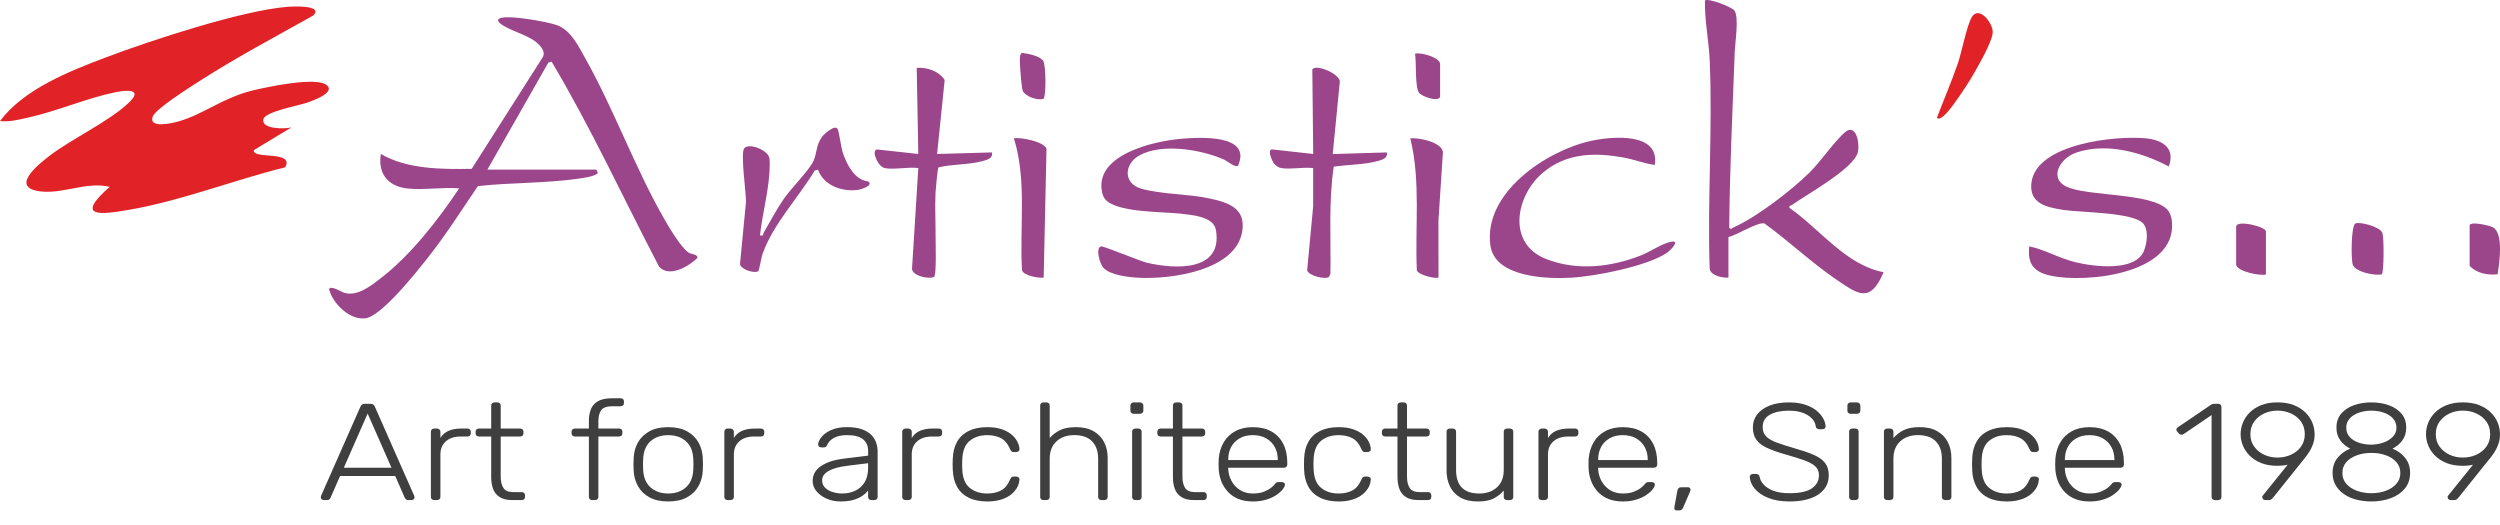 <svg width="219" height="46" viewBox="0 0 219 46" fill="none" xmlns="http://www.w3.org/2000/svg">
<g clip-path="url(#clip0_4191_712)">
<path d="M28.659 7.487C29.38 8.154 27.251 8.872 26.876 9.002C26.172 9.247 23.243 9.777 23.076 10.431C22.845 11.346 25.008 11.307 25.531 11.158L22.239 13.149C22.052 13.992 25.836 13.149 24.983 14.655C20.437 15.781 16.024 17.546 11.398 18.362C8.87 18.808 6.464 19.127 9.608 16.369C7.636 15.885 5.599 16.975 3.639 16.776C0.815 16.491 3.229 14.507 4.266 13.704C6.317 12.119 9.558 10.66 11.322 8.959C12.551 7.774 11.05 7.886 10.157 8.068C7.635 8.582 5.038 9.725 2.5 10.292C1.673 10.478 0.858 10.694 0 10.605C2.091 7.806 6.074 6.237 9.3 5.018C13.212 3.541 21.188 0.913 25.191 0.597C25.633 0.562 28.337 0.424 27.454 1.349C24.073 3.247 20.621 5.071 17.362 7.174C16.597 7.668 13.636 9.535 13.383 10.202C12.971 11.288 15.098 10.792 15.619 10.643C17.848 10.01 19.535 8.54 22.212 7.905C23.439 7.614 27.789 6.677 28.658 7.484L28.659 7.487Z" fill="#E12227"/>
<path d="M35.626 16.505C33.951 16.298 33.089 15.173 33.362 13.488C35.644 14.83 38.735 14.839 41.322 14.789L47.566 4.975C47.804 4.48 47.313 3.973 46.953 3.679C46.152 3.022 44.425 2.607 43.799 2.031C43.675 1.917 43.614 1.892 43.656 1.695C44.028 1.167 48.095 1.925 48.828 2.216C50.039 2.696 50.668 4.035 51.276 5.119C53.757 9.541 55.555 14.518 58.045 18.928C58.51 19.752 59.597 21.635 60.328 22.133C60.546 22.281 61.162 22.262 61.087 22.606C60.318 23.34 58.624 24.355 57.733 23.354C54.602 17.361 51.782 11.211 48.319 5.398L48.036 5.483L42.694 14.859H52.234L52.373 15.133C52.227 15.456 50.963 15.609 50.569 15.664C47.741 16.062 44.72 15.989 41.87 16.299C40.712 17.972 39.623 19.711 38.412 21.347C37.364 22.764 33.63 27.631 32.046 27.878C30.669 28.092 29.166 26.612 28.828 25.353C28.916 24.931 29.933 25.588 30.172 25.655C31.309 25.98 32.463 25.057 33.347 24.378C35.98 22.358 38.392 19.249 40.222 16.503C38.772 16.375 37.035 16.679 35.623 16.503L35.626 16.505Z" fill="#9B458B"/>
<path d="M151.413 24.322C150.875 24.354 149.882 24.152 149.768 23.565C149.563 17.534 150.031 11.335 149.771 5.322C149.696 3.568 149.318 1.806 149.354 0.048C149.607 -0.2 151.659 0.59 151.922 0.911C152.363 1.445 151.992 3.758 151.963 4.508C151.767 9.657 151.53 14.792 151.479 19.936C151.634 20.157 151.699 19.988 151.87 19.913C153.887 19.021 156.904 16.698 158.488 15.14C159.524 14.121 160.53 12.583 161.564 11.632C162.606 10.675 162.94 12.614 162.742 13.356C162.359 14.8 158.212 17.064 156.938 17.979C156.842 18.048 156.705 17.955 156.767 18.219C159.435 20.076 161.697 23.222 165.003 23.845C163.846 26.573 162.812 25.816 160.898 24.514C158.71 23.026 156.716 21.136 154.572 19.577C154.007 19.401 152.105 20.632 151.412 20.758V24.323L151.413 24.322Z" fill="#9B458B"/>
<path d="M103.475 12.158C105.138 12.018 109.689 11.746 108.447 14.527C108.18 14.692 107.487 14.094 107.207 13.97C105.219 13.096 101.814 12.529 99.837 13.598C98.49 14.326 98.33 16.05 99.981 16.527C101.753 17.038 104.016 16.975 105.867 17.366C107.53 17.717 109.14 18.189 108.823 20.245C108.286 23.724 102.532 24.488 99.722 24.329C98.862 24.281 97.215 24.109 96.637 23.433C96.348 23.095 95.94 21.734 96.449 21.585C96.655 21.524 99.817 22.863 100.484 23.019C102.887 23.583 107.141 23.832 106.515 20.146C106.313 18.957 104.403 18.831 103.417 18.716C101.903 18.537 97.674 18.647 96.773 17.399C96.672 17.258 96.602 17.093 96.562 16.926C95.752 13.558 101.088 12.358 103.476 12.158H103.475Z" fill="#9B458B"/>
<path d="M189.981 14.585C187.635 13.33 184.572 12.488 181.946 13.344C180.338 13.868 179.362 15.794 181.304 16.468C183.332 17.171 188.342 16.952 189.781 18.285C190.101 18.581 190.228 19.027 190.264 19.447C190.658 23.993 182.787 24.824 179.652 24.153C178.172 23.837 177.583 23.13 177.767 21.581C179.145 21.871 180.398 22.632 181.799 22.97C183.362 23.347 187.078 23.852 187.817 21.954C188.075 21.293 188.231 20.201 187.769 19.611C186.959 18.578 182.208 18.62 180.755 18.389C179.303 18.159 177.693 17.842 177.961 15.954C178.44 12.581 185.351 11.857 187.991 12.119C189.436 12.263 190.585 12.973 189.981 14.586V14.585Z" fill="#9B458B"/>
<path d="M144.959 14.447C144.035 14.331 143.156 13.965 142.243 13.802C139.689 13.345 137.228 13.38 135.149 15.136C132.781 17.133 131.983 21.321 135.416 22.679C138.129 23.751 141.102 23.414 143.761 22.369C144.569 22.051 145.591 21.322 146.409 21.174C147.227 21.026 146.31 21.955 146.015 22.153C144.287 23.32 139.729 24.212 137.621 24.327C135.477 24.444 130.947 24.305 130.558 21.498C129.923 16.913 135.433 13.209 139.356 12.345C141.179 11.945 145.418 11.543 144.959 14.447Z" fill="#9B458B"/>
<path d="M77.493 14.722C76.916 14.6 76.296 13.205 76.817 13.091L80.444 13.489L80.305 5.945C81.196 5.876 82.25 6.226 82.754 7.005L82.09 13.489L86.894 13.352C87.003 13.873 86.473 14.002 86.076 14.11C84.827 14.452 83.467 14.36 82.211 14.664C82.135 14.767 81.969 16.529 81.954 16.849C81.888 18.171 81.969 19.527 81.958 20.819C81.954 21.327 82.049 24.105 81.823 24.262C81.317 24.48 79.947 24.159 79.892 23.565L80.443 14.722C79.589 14.599 78.279 14.889 77.491 14.722H77.493Z" fill="#9B458B"/>
<path d="M112.223 14.722C111.98 14.681 111.719 14.489 111.571 14.277C111.432 14.078 111.013 13.16 111.406 13.085L115.037 13.488L114.959 6.074C115.295 5.594 117.283 6.435 117.372 7.119L116.747 13.496L121.487 13.352C121.596 13.875 121.066 14.002 120.669 14.111C119.476 14.437 118.062 14.418 116.835 14.6C116.375 17.7 116.596 20.85 116.545 23.979L116.416 24.262C116.058 24.511 114.617 24.145 114.506 23.679L115.033 18.081V14.722C114.179 14.621 113.034 14.861 112.22 14.722H112.223Z" fill="#9B458B"/>
<path d="M71.652 14.861L71.369 14.946C69.942 17.317 67.716 19.634 66.789 22.272C66.691 22.547 66.504 23.702 66.421 23.756C66.072 23.979 64.911 23.606 64.824 23.141L65.35 17.673C65.362 16.903 64.857 13.421 65.189 12.997C65.598 12.474 67.268 13.153 67.397 13.835C67.458 14.164 67.421 14.837 67.397 15.201C67.281 16.944 66.761 18.862 66.576 20.619C66.941 20.695 66.812 20.529 66.918 20.349C67.494 19.363 68.009 18.364 68.661 17.422C69.313 16.48 70.875 14.926 71.253 14.114C71.57 13.433 71.476 12.71 72.008 11.989C72.196 11.734 73.135 10.889 73.375 11.291C73.49 11.483 73.682 12.954 73.846 13.426C74.198 14.441 74.866 15.767 76.046 15.89C76.569 16.241 75.433 16.593 75.143 16.632C73.76 16.822 72.154 16.25 71.652 14.863V14.861Z" fill="#9B458B"/>
<path d="M91.424 24.323C90.981 24.38 89.669 24.145 89.529 23.679C89.304 19.87 89.968 15.771 88.816 12.118C89.429 11.997 91.489 12.424 91.673 13.034L91.426 24.322L91.424 24.323Z" fill="#9B458B"/>
<path d="M126.014 24.323C125.606 24.422 124.247 24.074 124.114 23.683C123.945 19.825 124.467 15.89 123.543 12.118C124.283 12.035 126.28 12.451 126.401 13.311L126.008 19.311L126.014 24.323Z" fill="#9B458B"/>
<path d="M169.668 10.332C170.275 8.728 170.958 7.155 171.516 5.528C171.857 4.53 172.286 2.259 172.719 1.519C173.351 0.44 174.588 2.003 174.562 2.839C174.538 3.583 173.406 5.579 172.986 6.311C172.537 7.094 171.955 7.999 171.426 8.73C171.214 9.025 170.083 10.723 169.668 10.332Z" fill="#E12227"/>
<path d="M208.644 24.038C208.005 24.164 206.394 23.839 206.117 23.223C205.938 22.828 205.948 19.81 206.321 19.582C206.634 19.392 208.454 19.832 208.689 20.381C208.854 20.766 208.836 23.871 208.645 24.038H208.644Z" fill="#9B458B"/>
<path d="M198.495 24.048C197.975 24.188 195.887 23.767 195.887 23.156V19.865C195.887 19.211 198.495 19.86 198.495 20.276V24.048Z" fill="#9B458B"/>
<path d="M216.34 19.728C216.446 19.372 218.045 19.748 218.36 19.903C219.345 20.387 218.944 23.073 218.791 24.027C217.936 24.122 216.958 23.946 216.34 23.292V19.726V19.728Z" fill="#9B458B"/>
<path d="M91.401 8.668C90.882 8.808 89.828 8.461 89.599 7.969C89.493 7.74 89.374 6.145 89.356 5.745C89.344 5.481 89.287 4.778 89.495 4.632C89.999 4.69 91.121 4.883 91.395 5.352C91.627 5.751 91.655 8.508 91.401 8.667V8.668Z" fill="#9B458B"/>
<path d="M126.153 8.482C126.002 8.967 124.551 8.453 124.308 8.131C123.934 7.637 124.086 5.444 123.957 4.709C124.451 4.546 126.153 5.044 126.153 5.601V8.481V8.482Z" fill="#9B458B"/>
<path d="M28.371 43.808C28.298 43.808 28.235 43.784 28.18 43.736C28.125 43.687 28.098 43.631 28.098 43.567C28.098 43.527 28.107 43.482 28.125 43.435L31.578 35.612C31.614 35.532 31.662 35.471 31.721 35.431C31.78 35.391 31.864 35.371 31.974 35.371H32.438C32.546 35.371 32.631 35.391 32.69 35.431C32.749 35.471 32.797 35.532 32.833 35.612L36.286 43.435C36.304 43.483 36.314 43.527 36.314 43.567C36.314 43.631 36.286 43.687 36.231 43.736C36.176 43.784 36.113 43.808 36.04 43.808H35.767C35.677 43.808 35.608 43.787 35.563 43.742C35.517 43.698 35.486 43.659 35.467 43.628L34.621 41.699H29.789L28.943 43.628C28.934 43.66 28.905 43.698 28.854 43.742C28.805 43.787 28.733 43.808 28.643 43.808H28.369H28.371ZM30.117 40.976H34.294L32.206 36.227L30.117 40.976Z" fill="#3F3F3F"/>
<path d="M38.047 43.808C37.956 43.808 37.883 43.783 37.828 43.735C37.774 43.686 37.746 43.622 37.746 43.542V37.817C37.746 37.737 37.774 37.67 37.828 37.618C37.883 37.566 37.956 37.539 38.047 37.539H38.265C38.356 37.539 38.431 37.566 38.49 37.618C38.549 37.67 38.58 37.737 38.58 37.817V38.371C38.743 38.09 38.98 37.881 39.289 37.744C39.598 37.607 39.981 37.539 40.436 37.539H40.941C41.032 37.539 41.104 37.563 41.159 37.612C41.214 37.66 41.242 37.725 41.242 37.805V37.973C41.242 38.053 41.214 38.117 41.159 38.166C41.104 38.214 41.032 38.239 40.941 38.239H40.353C39.807 38.239 39.376 38.379 39.057 38.661C38.739 38.942 38.58 39.324 38.58 39.805V43.542C38.58 43.622 38.549 43.686 38.49 43.735C38.431 43.783 38.356 43.808 38.265 43.808H38.047Z" fill="#3F3F3F"/>
<path d="M44.885 43.808C44.411 43.808 44.039 43.719 43.766 43.542C43.493 43.365 43.302 43.124 43.192 42.82C43.084 42.514 43.029 42.174 43.029 41.795V38.239H41.965C41.874 38.239 41.801 38.215 41.746 38.166C41.691 38.118 41.664 38.053 41.664 37.974V37.805C41.664 37.725 41.691 37.661 41.746 37.612C41.801 37.564 41.874 37.539 41.965 37.539H43.029V35.515C43.029 35.434 43.056 35.37 43.111 35.322C43.166 35.273 43.239 35.249 43.33 35.249H43.562C43.652 35.249 43.725 35.273 43.78 35.322C43.835 35.37 43.862 35.434 43.862 35.515V37.539H45.555C45.646 37.539 45.718 37.564 45.773 37.612C45.828 37.661 45.856 37.725 45.856 37.805V37.974C45.856 38.053 45.828 38.118 45.773 38.166C45.718 38.215 45.646 38.239 45.555 38.239H43.862V41.747C43.862 42.172 43.942 42.506 44.101 42.747C44.26 42.988 44.545 43.108 44.954 43.108H45.691C45.782 43.108 45.854 43.133 45.909 43.181C45.964 43.23 45.992 43.294 45.992 43.374V43.542C45.992 43.623 45.964 43.687 45.909 43.735C45.854 43.784 45.782 43.808 45.691 43.808H44.885Z" fill="#3F3F3F"/>
<path d="M51.887 43.808C51.796 43.808 51.723 43.784 51.669 43.735C51.614 43.687 51.586 43.622 51.586 43.542V38.239H50.371C50.28 38.239 50.208 38.215 50.153 38.166C50.098 38.117 50.07 38.053 50.07 37.973V37.805C50.07 37.725 50.098 37.66 50.153 37.612C50.208 37.563 50.28 37.539 50.371 37.539H51.586V36.852C51.586 36.49 51.642 36.161 51.756 35.864C51.87 35.566 52.075 35.329 52.37 35.152C52.665 34.975 53.091 34.886 53.647 34.886H54.357C54.447 34.886 54.52 34.91 54.575 34.959C54.63 35.008 54.657 35.072 54.657 35.152V35.32C54.657 35.4 54.63 35.465 54.575 35.513C54.52 35.562 54.447 35.586 54.357 35.586H53.647C53.165 35.586 52.84 35.7 52.671 35.929C52.502 36.158 52.418 36.486 52.418 36.911V37.538H54.219C54.31 37.538 54.383 37.562 54.438 37.611C54.493 37.659 54.52 37.724 54.52 37.803V37.972C54.52 38.052 54.493 38.116 54.438 38.165C54.383 38.213 54.31 38.238 54.219 38.238H52.418V43.541C52.418 43.621 52.391 43.685 52.336 43.734C52.281 43.782 52.208 43.807 52.117 43.807H51.885L51.887 43.808Z" fill="#3F3F3F"/>
<path d="M58.536 43.928C57.881 43.928 57.332 43.808 56.891 43.567C56.449 43.325 56.113 42.996 55.881 42.579C55.649 42.16 55.524 41.695 55.506 41.181C55.496 41.061 55.492 40.891 55.492 40.674C55.492 40.457 55.496 40.288 55.506 40.167C55.524 39.644 55.649 39.176 55.881 38.763C56.113 38.349 56.449 38.022 56.891 37.781C57.332 37.539 57.881 37.419 58.536 37.419C59.191 37.419 59.739 37.539 60.181 37.781C60.623 38.022 60.959 38.349 61.191 38.763C61.423 39.178 61.548 39.644 61.566 40.167C61.576 40.287 61.58 40.457 61.58 40.674C61.58 40.891 61.576 41.059 61.566 41.181C61.548 41.695 61.423 42.161 61.191 42.579C60.959 42.997 60.623 43.325 60.181 43.567C59.739 43.808 59.191 43.928 58.536 43.928ZM58.536 43.23C59.173 43.23 59.692 43.049 60.092 42.688C60.493 42.326 60.706 41.804 60.733 41.121C60.742 41.001 60.747 40.852 60.747 40.675C60.747 40.498 60.742 40.35 60.733 40.229C60.706 39.538 60.491 39.014 60.092 38.656C59.691 38.298 59.172 38.12 58.536 38.12C57.9 38.12 57.38 38.3 56.98 38.656C56.58 39.014 56.367 39.538 56.339 40.229C56.33 40.349 56.326 40.498 56.326 40.675C56.326 40.852 56.33 41 56.339 41.121C56.367 41.804 56.58 42.326 56.98 42.688C57.381 43.049 57.899 43.23 58.536 43.23Z" fill="#3F3F3F"/>
<path d="M63.754 43.808C63.663 43.808 63.59 43.783 63.535 43.735C63.481 43.686 63.453 43.622 63.453 43.542V37.817C63.453 37.737 63.481 37.67 63.535 37.618C63.59 37.566 63.663 37.539 63.754 37.539H63.972C64.063 37.539 64.138 37.566 64.197 37.618C64.256 37.67 64.287 37.737 64.287 37.817V38.371C64.45 38.09 64.687 37.881 64.996 37.744C65.305 37.607 65.688 37.539 66.143 37.539H66.648C66.739 37.539 66.811 37.563 66.866 37.612C66.921 37.66 66.949 37.725 66.949 37.805V37.973C66.949 38.053 66.921 38.117 66.866 38.166C66.811 38.214 66.739 38.239 66.648 38.239H66.06C65.514 38.239 65.083 38.379 64.764 38.661C64.446 38.942 64.287 39.324 64.287 39.805V43.542C64.287 43.622 64.256 43.686 64.197 43.735C64.138 43.783 64.063 43.808 63.972 43.808H63.754Z" fill="#3F3F3F"/>
<path d="M73.631 43.928C73.195 43.928 72.793 43.848 72.423 43.687C72.054 43.526 71.756 43.311 71.529 43.042C71.302 42.773 71.188 42.469 71.188 42.131C71.188 41.584 71.437 41.147 71.939 40.817C72.438 40.487 73.089 40.275 73.891 40.178L76.048 39.912V39.49C76.048 39.065 75.9 38.729 75.604 38.484C75.309 38.239 74.838 38.117 74.192 38.117C73.718 38.117 73.336 38.199 73.045 38.364C72.754 38.529 72.554 38.743 72.445 39.009C72.4 39.129 72.313 39.19 72.186 39.19H71.967C71.858 39.19 71.781 39.164 71.735 39.111C71.69 39.059 71.667 38.996 71.667 38.924C71.667 38.811 71.715 38.671 71.809 38.502C71.906 38.334 72.052 38.166 72.253 38.001C72.453 37.837 72.713 37.698 73.031 37.586C73.35 37.473 73.737 37.417 74.192 37.417C74.728 37.417 75.172 37.481 75.522 37.61C75.872 37.738 76.145 37.906 76.34 38.111C76.535 38.316 76.675 38.542 76.756 38.792C76.839 39.041 76.88 39.287 76.88 39.527V43.541C76.88 43.621 76.853 43.686 76.798 43.734C76.743 43.783 76.67 43.807 76.579 43.807H76.347C76.257 43.807 76.184 43.783 76.129 43.734C76.074 43.686 76.046 43.621 76.046 43.541V42.975C75.937 43.119 75.783 43.265 75.582 43.409C75.382 43.553 75.125 43.677 74.811 43.777C74.496 43.877 74.104 43.927 73.63 43.927L73.631 43.928ZM73.767 43.23C74.186 43.23 74.568 43.15 74.914 42.988C75.26 42.828 75.534 42.581 75.739 42.248C75.944 41.914 76.046 41.495 76.046 40.988V40.578L74.285 40.795C73.538 40.883 72.975 41.036 72.592 41.253C72.21 41.47 72.019 41.743 72.019 42.073C72.019 42.339 72.106 42.556 72.279 42.724C72.452 42.893 72.673 43.02 72.941 43.104C73.21 43.188 73.484 43.23 73.767 43.23Z" fill="#3F3F3F"/>
<path d="M79.336 43.808C79.245 43.808 79.172 43.783 79.118 43.735C79.063 43.686 79.035 43.622 79.035 43.542V37.817C79.035 37.737 79.063 37.67 79.118 37.618C79.172 37.566 79.245 37.539 79.336 37.539H79.554C79.645 37.539 79.72 37.566 79.779 37.618C79.838 37.67 79.869 37.737 79.869 37.817V38.371C80.032 38.09 80.269 37.881 80.578 37.744C80.887 37.607 81.27 37.539 81.725 37.539H82.23C82.321 37.539 82.394 37.563 82.448 37.612C82.503 37.66 82.531 37.725 82.531 37.805V37.973C82.531 38.053 82.503 38.117 82.448 38.166C82.394 38.214 82.321 38.239 82.23 38.239H81.642C81.096 38.239 80.665 38.379 80.346 38.661C80.028 38.942 79.869 39.324 79.869 39.805V43.542C79.869 43.622 79.838 43.686 79.779 43.735C79.72 43.783 79.645 43.808 79.554 43.808H79.336Z" fill="#3F3F3F"/>
<path d="M86.479 43.928C85.842 43.928 85.301 43.818 84.855 43.597C84.409 43.376 84.07 43.056 83.838 42.639C83.606 42.221 83.481 41.727 83.463 41.156C83.453 41.036 83.449 40.875 83.449 40.674C83.449 40.472 83.453 40.312 83.463 40.191C83.481 39.613 83.606 39.117 83.838 38.702C84.07 38.289 84.409 37.971 84.855 37.75C85.301 37.53 85.842 37.419 86.479 37.419C86.961 37.419 87.377 37.478 87.729 37.594C88.079 37.71 88.369 37.863 88.595 38.052C88.823 38.242 88.996 38.449 89.114 38.673C89.232 38.899 89.297 39.119 89.305 39.336C89.313 39.416 89.287 39.481 89.223 39.529C89.159 39.578 89.087 39.602 89.004 39.602H88.814C88.723 39.602 88.657 39.584 88.616 39.547C88.575 39.511 88.532 39.444 88.485 39.349C88.294 38.89 88.032 38.571 87.7 38.391C87.368 38.21 86.96 38.119 86.478 38.119C85.859 38.119 85.347 38.286 84.943 38.62C84.538 38.953 84.322 39.498 84.295 40.253C84.277 40.534 84.277 40.816 84.295 41.097C84.322 41.852 84.538 42.397 84.943 42.73C85.348 43.064 85.86 43.23 86.478 43.23C86.96 43.23 87.368 43.139 87.7 42.958C88.032 42.778 88.293 42.457 88.485 42C88.531 41.903 88.575 41.838 88.616 41.801C88.657 41.765 88.723 41.747 88.814 41.747H89.004C89.087 41.747 89.159 41.771 89.223 41.82C89.286 41.868 89.313 41.932 89.305 42.012C89.295 42.189 89.254 42.366 89.181 42.544C89.109 42.721 88.998 42.893 88.847 43.061C88.695 43.23 88.511 43.379 88.293 43.507C88.075 43.636 87.813 43.739 87.508 43.815C87.203 43.892 86.86 43.929 86.477 43.929L86.479 43.928Z" fill="#3F3F3F"/>
<path d="M91.422 43.808C91.331 43.808 91.258 43.784 91.204 43.735C91.149 43.687 91.121 43.623 91.121 43.542V35.515C91.121 35.434 91.149 35.37 91.204 35.322C91.258 35.273 91.331 35.249 91.422 35.249H91.654C91.744 35.249 91.817 35.273 91.872 35.322C91.927 35.37 91.954 35.434 91.954 35.515V38.371C92.2 38.09 92.498 37.861 92.848 37.684C93.198 37.507 93.665 37.418 94.247 37.418C94.867 37.418 95.383 37.537 95.796 37.773C96.209 38.011 96.52 38.332 96.724 38.737C96.929 39.144 97.032 39.603 97.032 40.117V43.54C97.032 43.62 97.004 43.684 96.95 43.733C96.894 43.781 96.822 43.806 96.731 43.806H96.499C96.409 43.806 96.336 43.781 96.281 43.733C96.226 43.684 96.198 43.62 96.198 43.54V40.177C96.198 39.534 96.021 39.03 95.666 38.663C95.311 38.297 94.793 38.115 94.11 38.115C93.463 38.115 92.943 38.298 92.548 38.663C92.152 39.03 91.954 39.533 91.954 40.177V43.54C91.954 43.62 91.927 43.684 91.872 43.733C91.817 43.781 91.744 43.806 91.654 43.806H91.422V43.808Z" fill="#3F3F3F"/>
<path d="M99.324 36.251C99.234 36.251 99.161 36.226 99.106 36.178C99.051 36.129 99.023 36.065 99.023 35.985V35.527C99.023 35.447 99.051 35.38 99.106 35.328C99.161 35.276 99.234 35.249 99.324 35.249H99.843C99.934 35.249 100.009 35.276 100.068 35.328C100.127 35.38 100.158 35.447 100.158 35.527V35.985C100.158 36.065 100.127 36.129 100.068 36.178C100.009 36.226 99.934 36.251 99.843 36.251H99.324ZM99.474 43.808C99.383 43.808 99.31 43.784 99.255 43.735C99.201 43.687 99.173 43.623 99.173 43.542V37.805C99.173 37.725 99.201 37.661 99.255 37.612C99.31 37.564 99.383 37.539 99.474 37.539H99.706C99.796 37.539 99.869 37.564 99.924 37.612C99.979 37.661 100.006 37.725 100.006 37.805V43.542C100.006 43.623 99.979 43.687 99.924 43.735C99.869 43.784 99.796 43.808 99.706 43.808H99.474Z" fill="#3F3F3F"/>
<path d="M104.604 43.808C104.13 43.808 103.758 43.719 103.485 43.542C103.212 43.365 103.021 43.124 102.911 42.82C102.802 42.514 102.748 42.174 102.748 41.795V38.239H101.683C101.593 38.239 101.52 38.215 101.465 38.166C101.41 38.118 101.383 38.053 101.383 37.974V37.805C101.383 37.725 101.41 37.661 101.465 37.612C101.52 37.564 101.593 37.539 101.683 37.539H102.748V35.515C102.748 35.434 102.775 35.37 102.83 35.322C102.885 35.273 102.958 35.249 103.048 35.249H103.28C103.371 35.249 103.444 35.273 103.499 35.322C103.554 35.37 103.581 35.434 103.581 35.515V37.539H105.274C105.364 37.539 105.437 37.564 105.492 37.612C105.547 37.661 105.575 37.725 105.575 37.805V37.974C105.575 38.053 105.547 38.118 105.492 38.166C105.437 38.215 105.364 38.239 105.274 38.239H103.581V41.747C103.581 42.172 103.661 42.506 103.82 42.747C103.979 42.988 104.263 43.108 104.673 43.108H105.41C105.5 43.108 105.573 43.133 105.628 43.181C105.683 43.23 105.71 43.294 105.71 43.374V43.542C105.71 43.623 105.683 43.687 105.628 43.735C105.573 43.784 105.5 43.808 105.41 43.808H104.604Z" fill="#3F3F3F"/>
<path d="M109.749 43.928C108.866 43.928 108.166 43.673 107.647 43.163C107.128 42.653 106.833 41.983 106.76 41.156C106.75 41.036 106.746 40.875 106.746 40.674C106.746 40.472 106.75 40.312 106.76 40.191C106.805 39.644 106.951 39.163 107.196 38.745C107.442 38.326 107.781 38.001 108.214 37.769C108.646 37.536 109.158 37.419 109.749 37.419C110.386 37.419 110.927 37.544 111.373 37.793C111.819 38.043 112.163 38.399 112.404 38.866C112.644 39.331 112.765 39.887 112.765 40.529V40.71C112.765 40.79 112.735 40.854 112.676 40.903C112.617 40.951 112.542 40.976 112.451 40.976H107.592V41.096C107.61 41.457 107.706 41.801 107.879 42.126C108.052 42.451 108.298 42.717 108.616 42.922C108.935 43.127 109.312 43.23 109.749 43.23C110.14 43.23 110.466 43.178 110.725 43.073C110.985 42.969 111.192 42.855 111.346 42.73C111.501 42.605 111.6 42.511 111.646 42.447C111.729 42.342 111.792 42.279 111.837 42.26C111.882 42.24 111.955 42.229 112.055 42.229H112.274C112.356 42.229 112.426 42.251 112.485 42.296C112.544 42.34 112.569 42.398 112.561 42.471C112.551 42.584 112.481 42.722 112.349 42.887C112.217 43.051 112.031 43.214 111.789 43.375C111.547 43.536 111.255 43.669 110.909 43.773C110.563 43.877 110.176 43.929 109.749 43.929V43.928ZM107.592 40.3H111.933V40.252C111.933 39.85 111.847 39.488 111.674 39.167C111.501 38.845 111.251 38.591 110.923 38.402C110.595 38.212 110.203 38.118 109.749 38.118C109.294 38.118 108.904 38.212 108.582 38.402C108.259 38.591 108.013 38.845 107.844 39.167C107.676 39.488 107.592 39.849 107.592 40.252V40.3Z" fill="#3F3F3F"/>
<path d="M117.257 43.928C116.62 43.928 116.079 43.818 115.633 43.597C115.186 43.376 114.847 43.056 114.615 42.639C114.383 42.221 114.258 41.727 114.24 41.156C114.231 41.036 114.227 40.875 114.227 40.674C114.227 40.472 114.231 40.312 114.24 40.191C114.258 39.613 114.383 39.117 114.615 38.702C114.847 38.289 115.186 37.971 115.633 37.75C116.079 37.53 116.62 37.419 117.257 37.419C117.739 37.419 118.155 37.478 118.506 37.594C118.856 37.71 119.146 37.863 119.373 38.052C119.6 38.242 119.773 38.449 119.892 38.673C120.01 38.899 120.074 39.119 120.082 39.336C120.091 39.416 120.065 39.481 120 39.529C119.937 39.578 119.864 39.602 119.782 39.602H119.591C119.5 39.602 119.434 39.584 119.393 39.547C119.352 39.511 119.309 39.444 119.263 39.349C119.072 38.89 118.81 38.571 118.477 38.391C118.145 38.21 117.737 38.119 117.255 38.119C116.636 38.119 116.124 38.286 115.72 38.62C115.315 38.953 115.1 39.498 115.072 40.253C115.054 40.534 115.054 40.816 115.072 41.097C115.1 41.852 115.315 42.397 115.72 42.73C116.125 43.064 116.638 43.23 117.255 43.23C117.737 43.23 118.145 43.139 118.477 42.958C118.81 42.778 119.07 42.457 119.263 42C119.308 41.903 119.352 41.838 119.393 41.801C119.434 41.765 119.5 41.747 119.591 41.747H119.782C119.864 41.747 119.937 41.771 120 41.82C120.063 41.868 120.091 41.932 120.082 42.012C120.073 42.189 120.032 42.366 119.959 42.544C119.886 42.721 119.775 42.893 119.624 43.061C119.473 43.23 119.289 43.379 119.07 43.507C118.852 43.636 118.59 43.739 118.285 43.815C117.98 43.892 117.637 43.929 117.254 43.929L117.257 43.928Z" fill="#3F3F3F"/>
<path d="M124.276 43.808C123.802 43.808 123.43 43.719 123.157 43.542C122.884 43.365 122.693 43.124 122.583 42.82C122.474 42.514 122.419 42.174 122.419 41.795V38.239H121.355C121.265 38.239 121.192 38.215 121.137 38.166C121.082 38.118 121.055 38.053 121.055 37.974V37.805C121.055 37.725 121.082 37.661 121.137 37.612C121.192 37.564 121.265 37.539 121.355 37.539H122.419V35.515C122.419 35.434 122.447 35.37 122.502 35.322C122.557 35.273 122.63 35.249 122.72 35.249H122.952C123.043 35.249 123.116 35.273 123.17 35.322C123.225 35.37 123.253 35.434 123.253 35.515V37.539H124.946C125.036 37.539 125.109 37.564 125.164 37.612C125.219 37.661 125.246 37.725 125.246 37.805V37.974C125.246 38.053 125.219 38.118 125.164 38.166C125.109 38.215 125.036 38.239 124.946 38.239H123.253V41.747C123.253 42.172 123.332 42.506 123.492 42.747C123.651 42.988 123.935 43.108 124.344 43.108H125.082C125.172 43.108 125.245 43.133 125.3 43.181C125.355 43.23 125.382 43.294 125.382 43.374V43.542C125.382 43.623 125.355 43.687 125.3 43.735C125.245 43.784 125.172 43.808 125.082 43.808H124.276Z" fill="#3F3F3F"/>
<path d="M129.448 43.928C128.829 43.928 128.317 43.809 127.913 43.573C127.508 43.336 127.208 43.013 127.013 42.603C126.816 42.193 126.719 41.735 126.719 41.229V37.806C126.719 37.726 126.746 37.662 126.801 37.613C126.856 37.565 126.929 37.541 127.019 37.541H127.251C127.342 37.541 127.415 37.565 127.47 37.613C127.525 37.662 127.552 37.726 127.552 37.806V41.169C127.552 42.543 128.23 43.231 129.586 43.231C130.232 43.231 130.75 43.048 131.141 42.683C131.532 42.318 131.729 41.813 131.729 41.169V37.806C131.729 37.726 131.756 37.662 131.811 37.613C131.866 37.565 131.939 37.541 132.03 37.541H132.262C132.352 37.541 132.425 37.565 132.48 37.613C132.535 37.662 132.562 37.726 132.562 37.806V43.544C132.562 43.624 132.535 43.688 132.48 43.736C132.425 43.785 132.352 43.809 132.262 43.809H132.03C131.939 43.809 131.866 43.785 131.811 43.736C131.756 43.688 131.729 43.624 131.729 43.544V42.977C131.483 43.259 131.189 43.488 130.849 43.665C130.507 43.842 130.041 43.93 129.45 43.93L129.448 43.928Z" fill="#3F3F3F"/>
<path d="M135.07 43.808C134.98 43.808 134.907 43.783 134.852 43.735C134.797 43.686 134.77 43.622 134.77 43.542V37.817C134.77 37.737 134.797 37.67 134.852 37.618C134.907 37.566 134.98 37.539 135.07 37.539H135.289C135.379 37.539 135.455 37.566 135.514 37.618C135.573 37.67 135.603 37.737 135.603 37.817V38.371C135.766 38.09 136.004 37.881 136.313 37.744C136.622 37.607 137.005 37.539 137.459 37.539H137.964C138.055 37.539 138.128 37.563 138.183 37.612C138.238 37.66 138.265 37.725 138.265 37.805V37.973C138.265 38.053 138.238 38.117 138.183 38.166C138.128 38.214 138.055 38.239 137.964 38.239H137.377C136.83 38.239 136.399 38.379 136.081 38.661C135.762 38.942 135.603 39.324 135.603 39.805V43.542C135.603 43.622 135.573 43.686 135.514 43.735C135.455 43.783 135.379 43.808 135.289 43.808H135.07Z" fill="#3F3F3F"/>
<path d="M142.155 43.928C141.272 43.928 140.572 43.673 140.053 43.163C139.534 42.653 139.239 41.983 139.166 41.156C139.156 41.036 139.152 40.875 139.152 40.674C139.152 40.472 139.156 40.312 139.166 40.191C139.211 39.644 139.357 39.163 139.603 38.745C139.848 38.326 140.188 38.001 140.62 37.769C141.053 37.536 141.565 37.419 142.155 37.419C142.792 37.419 143.333 37.544 143.779 37.793C144.226 38.043 144.569 38.399 144.81 38.866C145.051 39.331 145.172 39.887 145.172 40.529V40.71C145.172 40.79 145.141 40.854 145.082 40.903C145.023 40.951 144.948 40.976 144.857 40.976H139.998V41.096C140.016 41.457 140.112 41.801 140.285 42.126C140.458 42.451 140.704 42.717 141.022 42.922C141.341 43.127 141.718 43.23 142.155 43.23C142.546 43.23 142.872 43.178 143.131 43.073C143.391 42.969 143.598 42.855 143.752 42.73C143.907 42.605 144.006 42.511 144.053 42.447C144.135 42.342 144.198 42.279 144.243 42.26C144.289 42.24 144.361 42.229 144.462 42.229H144.68C144.762 42.229 144.832 42.251 144.891 42.296C144.95 42.34 144.975 42.398 144.967 42.471C144.957 42.584 144.887 42.722 144.756 42.887C144.624 43.051 144.437 43.214 144.195 43.375C143.954 43.536 143.661 43.669 143.315 43.773C142.969 43.877 142.582 43.929 142.155 43.929V43.928ZM139.998 40.3H144.34V40.252C144.34 39.85 144.253 39.488 144.08 39.167C143.907 38.845 143.657 38.591 143.329 38.402C143.001 38.212 142.61 38.118 142.155 38.118C141.701 38.118 141.311 38.212 140.988 38.402C140.665 38.591 140.42 38.845 140.251 39.167C140.082 39.488 139.998 39.849 139.998 40.252V40.3Z" fill="#3F3F3F"/>
<path d="M146.862 44.712C146.789 44.712 146.737 44.688 146.705 44.639C146.674 44.591 146.662 44.532 146.671 44.459L146.931 43.012C146.948 42.916 146.983 42.838 147.034 42.777C147.083 42.716 147.163 42.686 147.273 42.686H147.886C147.949 42.686 148 42.707 148.036 42.747C148.072 42.787 148.091 42.831 148.091 42.879C148.091 42.952 148.073 43.023 148.036 43.096L147.448 44.458C147.411 44.538 147.369 44.601 147.319 44.644C147.268 44.688 147.194 44.711 147.094 44.711H146.862V44.712Z" fill="#3F3F3F"/>
<path d="M156.772 43.928C156.034 43.928 155.408 43.824 154.895 43.615C154.38 43.407 153.987 43.137 153.714 42.807C153.441 42.478 153.295 42.129 153.277 41.759C153.277 41.694 153.305 41.639 153.36 41.59C153.415 41.542 153.483 41.517 153.564 41.517H153.838C153.928 41.517 154 41.542 154.049 41.59C154.098 41.639 154.129 41.694 154.138 41.759C154.174 41.984 154.288 42.207 154.48 42.428C154.671 42.649 154.954 42.834 155.326 42.982C155.699 43.131 156.181 43.205 156.773 43.205C157.665 43.205 158.315 43.062 158.725 42.777C159.135 42.492 159.339 42.108 159.339 41.627C159.339 41.305 159.232 41.046 159.018 40.849C158.804 40.653 158.478 40.476 158.042 40.319C157.605 40.163 157.045 39.988 156.362 39.796C155.716 39.611 155.184 39.42 154.766 39.223C154.347 39.027 154.039 38.788 153.844 38.506C153.648 38.224 153.551 37.863 153.551 37.42C153.551 37.011 153.673 36.643 153.919 36.317C154.164 35.992 154.521 35.733 154.989 35.54C155.458 35.347 156.029 35.25 156.703 35.25C157.24 35.25 157.708 35.314 158.109 35.443C158.51 35.571 158.841 35.742 159.106 35.955C159.369 36.168 159.57 36.397 159.706 36.642C159.842 36.887 159.914 37.126 159.924 37.36C159.924 37.416 159.901 37.47 159.855 37.522C159.81 37.574 159.737 37.601 159.637 37.601H159.364C159.319 37.601 159.261 37.585 159.194 37.553C159.125 37.521 159.082 37.457 159.065 37.36C159.01 36.958 158.771 36.626 158.348 36.365C157.925 36.105 157.376 35.974 156.703 35.974C156.03 35.974 155.478 36.09 155.051 36.323C154.623 36.556 154.41 36.922 154.41 37.42C154.41 37.742 154.506 38.005 154.697 38.21C154.888 38.415 155.189 38.595 155.598 38.752C156.007 38.908 156.535 39.079 157.181 39.263C157.863 39.456 158.427 39.649 158.874 39.842C159.32 40.035 159.652 40.27 159.87 40.547C160.089 40.825 160.199 41.184 160.199 41.627C160.199 42.116 160.06 42.532 159.783 42.874C159.505 43.216 159.111 43.477 158.602 43.657C158.092 43.838 157.483 43.929 156.773 43.929L156.772 43.928Z" fill="#3F3F3F"/>
<path d="M162.133 36.251C162.042 36.251 161.969 36.226 161.914 36.178C161.859 36.129 161.832 36.065 161.832 35.985V35.527C161.832 35.447 161.859 35.38 161.914 35.328C161.969 35.276 162.042 35.249 162.133 35.249H162.652C162.742 35.249 162.818 35.276 162.877 35.328C162.936 35.38 162.966 35.447 162.966 35.527V35.985C162.966 36.065 162.936 36.129 162.877 36.178C162.818 36.226 162.742 36.251 162.652 36.251H162.133ZM162.282 43.808C162.192 43.808 162.119 43.784 162.064 43.735C162.009 43.687 161.982 43.623 161.982 43.542V37.805C161.982 37.725 162.009 37.661 162.064 37.612C162.119 37.564 162.192 37.539 162.282 37.539H162.514C162.605 37.539 162.678 37.564 162.733 37.612C162.788 37.661 162.815 37.725 162.815 37.805V43.542C162.815 43.623 162.788 43.687 162.733 43.735C162.678 43.784 162.605 43.808 162.514 43.808H162.282Z" fill="#3F3F3F"/>
<path d="M165.332 43.807C165.241 43.807 165.169 43.783 165.114 43.735C165.059 43.686 165.031 43.622 165.031 43.542V37.804C165.031 37.724 165.059 37.66 165.114 37.611C165.169 37.563 165.241 37.539 165.332 37.539H165.564C165.655 37.539 165.727 37.563 165.782 37.611C165.837 37.66 165.865 37.724 165.865 37.804V38.37C166.11 38.089 166.408 37.86 166.758 37.683C167.109 37.506 167.575 37.417 168.158 37.417C168.777 37.417 169.293 37.536 169.706 37.773C170.12 38.01 170.43 38.332 170.634 38.737C170.839 39.143 170.942 39.602 170.942 40.117V43.539C170.942 43.619 170.915 43.684 170.86 43.732C170.805 43.781 170.732 43.805 170.641 43.805H170.409C170.319 43.805 170.246 43.781 170.191 43.732C170.136 43.684 170.109 43.619 170.109 43.539V40.176C170.109 39.533 169.931 39.029 169.576 38.663C169.222 38.297 168.703 38.115 168.02 38.115C167.374 38.115 166.853 38.298 166.458 38.663C166.062 39.029 165.863 39.532 165.863 40.176V43.539C165.863 43.619 165.836 43.684 165.781 43.732C165.726 43.781 165.653 43.805 165.563 43.805H165.331L165.332 43.807Z" fill="#3F3F3F"/>
<path d="M175.78 43.928C175.143 43.928 174.602 43.818 174.156 43.597C173.71 43.376 173.371 43.056 173.139 42.639C172.907 42.221 172.782 41.727 172.764 41.156C172.754 41.036 172.75 40.875 172.75 40.674C172.75 40.472 172.754 40.312 172.764 40.191C172.782 39.613 172.907 39.117 173.139 38.702C173.371 38.289 173.71 37.971 174.156 37.75C174.602 37.53 175.143 37.419 175.78 37.419C176.262 37.419 176.678 37.478 177.03 37.594C177.38 37.71 177.669 37.863 177.896 38.052C178.124 38.242 178.297 38.449 178.415 38.673C178.533 38.899 178.598 39.119 178.606 39.336C178.614 39.416 178.588 39.481 178.523 39.529C178.46 39.578 178.388 39.602 178.305 39.602H178.114C178.024 39.602 177.958 39.584 177.917 39.547C177.875 39.511 177.833 39.444 177.786 39.349C177.595 38.89 177.333 38.571 177.001 38.391C176.669 38.21 176.261 38.119 175.779 38.119C175.16 38.119 174.647 38.286 174.244 38.62C173.839 38.953 173.623 39.498 173.596 40.253C173.578 40.534 173.578 40.816 173.596 41.097C173.623 41.852 173.839 42.397 174.244 42.73C174.649 43.064 175.161 43.23 175.779 43.23C176.261 43.23 176.669 43.139 177.001 42.958C177.333 42.778 177.594 42.457 177.786 42C177.831 41.903 177.875 41.838 177.917 41.801C177.958 41.765 178.024 41.747 178.114 41.747H178.305C178.388 41.747 178.46 41.771 178.523 41.82C178.587 41.868 178.614 41.932 178.606 42.012C178.596 42.189 178.555 42.366 178.482 42.544C178.409 42.721 178.298 42.893 178.147 43.061C177.996 43.23 177.812 43.379 177.594 43.507C177.376 43.636 177.113 43.739 176.809 43.815C176.504 43.892 176.161 43.929 175.777 43.929L175.78 43.928Z" fill="#3F3F3F"/>
<path d="M183.038 43.928C182.155 43.928 181.455 43.673 180.936 43.163C180.417 42.653 180.122 41.983 180.049 41.156C180.039 41.036 180.035 40.875 180.035 40.674C180.035 40.472 180.039 40.312 180.049 40.191C180.094 39.644 180.24 39.163 180.485 38.745C180.731 38.326 181.07 38.001 181.503 37.769C181.935 37.536 182.448 37.419 183.038 37.419C183.675 37.419 184.216 37.544 184.662 37.793C185.108 38.043 185.452 38.399 185.693 38.866C185.934 39.331 186.054 39.887 186.054 40.529V40.71C186.054 40.79 186.024 40.854 185.965 40.903C185.906 40.951 185.831 40.976 185.74 40.976H180.881V41.096C180.899 41.457 180.995 41.801 181.168 42.126C181.341 42.451 181.587 42.717 181.905 42.922C182.224 43.127 182.601 43.23 183.038 43.23C183.429 43.23 183.755 43.178 184.014 43.073C184.274 42.969 184.481 42.855 184.635 42.73C184.79 42.605 184.889 42.511 184.935 42.447C185.018 42.342 185.081 42.279 185.126 42.26C185.172 42.24 185.244 42.229 185.345 42.229H185.563C185.645 42.229 185.715 42.251 185.774 42.296C185.833 42.34 185.858 42.398 185.85 42.471C185.84 42.584 185.77 42.722 185.638 42.887C185.507 43.051 185.32 43.214 185.078 43.375C184.837 43.536 184.544 43.669 184.198 43.773C183.852 43.877 183.465 43.929 183.038 43.929V43.928ZM180.881 40.3H185.222V40.252C185.222 39.85 185.136 39.488 184.963 39.167C184.79 38.845 184.54 38.591 184.212 38.402C183.884 38.212 183.492 38.118 183.038 38.118C182.583 38.118 182.194 38.212 181.871 38.402C181.548 38.591 181.302 38.845 181.134 39.167C180.965 39.488 180.881 39.849 180.881 40.252V40.3Z" fill="#3F3F3F"/>
<path d="M194.036 43.808C193.945 43.808 193.873 43.783 193.818 43.735C193.763 43.686 193.735 43.622 193.735 43.542V36.358L191.291 38.022C191.219 38.07 191.143 38.09 191.066 38.082C190.989 38.075 190.923 38.039 190.868 37.974L190.719 37.806C190.664 37.742 190.642 37.675 190.65 37.607C190.66 37.539 190.7 37.481 190.774 37.432L193.682 35.456C193.745 35.416 193.804 35.392 193.859 35.383C193.914 35.376 193.973 35.371 194.036 35.371H194.295C194.386 35.371 194.459 35.395 194.514 35.444C194.569 35.492 194.596 35.557 194.596 35.637V43.545C194.596 43.625 194.569 43.689 194.514 43.737C194.459 43.786 194.386 43.81 194.295 43.81H194.036V43.808Z" fill="#3F3F3F"/>
<path d="M198.447 43.808C198.364 43.808 198.298 43.782 198.249 43.729C198.2 43.677 198.173 43.615 198.173 43.542C198.173 43.502 198.183 43.469 198.201 43.447C198.219 43.422 198.232 43.403 198.242 43.386L200.399 40.71C200.126 40.774 199.831 40.806 199.512 40.806C198.966 40.806 198.491 40.726 198.086 40.564C197.681 40.403 197.344 40.188 197.075 39.919C196.806 39.65 196.607 39.353 196.475 39.027C196.343 38.702 196.277 38.37 196.277 38.033C196.277 37.696 196.343 37.362 196.475 37.032C196.607 36.703 196.807 36.403 197.075 36.134C197.343 35.865 197.681 35.65 198.086 35.489C198.491 35.328 198.966 35.248 199.512 35.248C200.059 35.248 200.534 35.328 200.939 35.489C201.344 35.65 201.683 35.865 201.956 36.134C202.229 36.403 202.431 36.703 202.563 37.032C202.695 37.362 202.761 37.696 202.761 38.033C202.761 38.346 202.715 38.632 202.625 38.889C202.534 39.146 202.427 39.371 202.303 39.564C202.18 39.757 202.065 39.922 201.955 40.059L199.143 43.566C199.106 43.606 199.059 43.657 199 43.717C198.941 43.778 198.848 43.808 198.72 43.808H198.447ZM199.511 40.083C199.938 40.083 200.335 39.998 200.698 39.83C201.062 39.661 201.353 39.423 201.572 39.118C201.79 38.812 201.9 38.451 201.9 38.033C201.9 37.614 201.79 37.241 201.572 36.935C201.353 36.63 201.062 36.393 200.698 36.224C200.335 36.055 199.938 35.97 199.511 35.97C199.084 35.97 198.69 36.055 198.33 36.224C197.97 36.392 197.682 36.63 197.464 36.935C197.245 37.241 197.135 37.607 197.135 38.033C197.135 38.458 197.245 38.812 197.464 39.118C197.682 39.423 197.97 39.66 198.33 39.83C198.69 39.998 199.082 40.083 199.511 40.083Z" fill="#3F3F3F"/>
<path d="M207.73 43.928C207.266 43.928 206.827 43.873 206.413 43.766C205.999 43.657 205.638 43.496 205.329 43.283C205.02 43.07 204.776 42.809 204.598 42.5C204.421 42.191 204.332 41.835 204.332 41.433C204.332 40.919 204.473 40.482 204.755 40.124C205.036 39.767 205.41 39.492 205.874 39.299C205.51 39.114 205.219 38.87 205.001 38.564C204.782 38.258 204.673 37.894 204.673 37.467C204.673 36.977 204.808 36.568 205.082 36.243C205.355 35.918 205.723 35.671 206.187 35.502C206.651 35.334 207.165 35.249 207.729 35.249C208.293 35.249 208.807 35.334 209.271 35.502C209.735 35.671 210.103 35.918 210.376 36.243C210.649 36.568 210.785 36.977 210.785 37.467C210.785 37.892 210.677 38.258 210.457 38.564C210.239 38.87 209.948 39.114 209.584 39.299C210.048 39.492 210.421 39.767 210.703 40.124C210.984 40.482 211.126 40.919 211.126 41.433C211.126 41.947 210.973 42.426 210.668 42.794C210.364 43.164 209.954 43.446 209.44 43.638C208.925 43.831 208.355 43.928 207.726 43.928H207.73ZM207.73 43.205C208.204 43.205 208.631 43.133 209.014 42.988C209.396 42.844 209.7 42.639 209.928 42.374C210.156 42.108 210.27 41.795 210.27 41.434C210.27 41.073 210.156 40.749 209.928 40.488C209.7 40.227 209.396 40.026 209.014 39.886C208.632 39.745 208.204 39.675 207.73 39.675C207.257 39.675 206.84 39.745 206.455 39.886C206.067 40.026 205.761 40.227 205.533 40.488C205.305 40.749 205.192 41.065 205.192 41.434C205.192 41.803 205.305 42.109 205.533 42.374C205.761 42.639 206.067 42.844 206.455 42.988C206.842 43.133 207.267 43.205 207.73 43.205ZM207.73 38.951C208.121 38.942 208.483 38.878 208.815 38.758C209.147 38.638 209.415 38.468 209.621 38.252C209.825 38.035 209.928 37.775 209.928 37.469C209.928 37.164 209.831 36.888 209.635 36.668C209.438 36.447 209.175 36.276 208.842 36.155C208.51 36.035 208.139 35.974 207.73 35.974C207.321 35.974 206.961 36.035 206.625 36.155C206.289 36.275 206.022 36.446 205.826 36.668C205.63 36.888 205.532 37.156 205.532 37.469C205.532 37.782 205.63 38.05 205.826 38.271C206.021 38.491 206.287 38.661 206.625 38.777C206.961 38.894 207.331 38.952 207.73 38.952V38.951Z" fill="#3F3F3F"/>
<path d="M214.685 43.808C214.603 43.808 214.537 43.782 214.487 43.729C214.438 43.677 214.412 43.615 214.412 43.542C214.412 43.502 214.421 43.469 214.439 43.447C214.457 43.422 214.471 43.403 214.48 43.386L216.637 40.71C216.364 40.774 216.069 40.806 215.75 40.806C215.204 40.806 214.729 40.726 214.324 40.564C213.919 40.403 213.582 40.188 213.313 39.919C213.044 39.65 212.845 39.353 212.713 39.027C212.582 38.702 212.516 38.37 212.516 38.033C212.516 37.696 212.582 37.362 212.713 37.032C212.845 36.703 213.046 36.403 213.313 36.134C213.581 35.865 213.919 35.65 214.324 35.489C214.729 35.328 215.204 35.248 215.75 35.248C216.297 35.248 216.772 35.328 217.177 35.489C217.582 35.65 217.921 35.865 218.194 36.134C218.468 36.403 218.669 36.703 218.801 37.032C218.933 37.362 218.999 37.696 218.999 38.033C218.999 38.346 218.954 38.632 218.863 38.889C218.772 39.146 218.665 39.371 218.542 39.564C218.418 39.757 218.303 39.922 218.193 40.059L215.381 43.566C215.344 43.606 215.297 43.657 215.238 43.717C215.179 43.778 215.086 43.808 214.958 43.808H214.685ZM215.75 40.083C216.177 40.083 216.574 39.998 216.938 39.83C217.302 39.661 217.593 39.423 217.811 39.118C218.03 38.812 218.139 38.451 218.139 38.033C218.139 37.614 218.03 37.241 217.811 36.935C217.593 36.63 217.302 36.393 216.938 36.224C216.574 36.055 216.177 35.97 215.75 35.97C215.323 35.97 214.929 36.055 214.57 36.224C214.21 36.392 213.922 36.63 213.703 36.935C213.485 37.241 213.375 37.607 213.375 38.033C213.375 38.458 213.485 38.812 213.703 39.118C213.922 39.423 214.21 39.66 214.57 39.83C214.929 39.998 215.322 40.083 215.75 40.083Z" fill="#3F3F3F"/>
</g>
<defs>
<clipPath id="clip0_4191_712">
<rect width="219" height="46" fill="white"/>
</clipPath>
</defs>
</svg>
